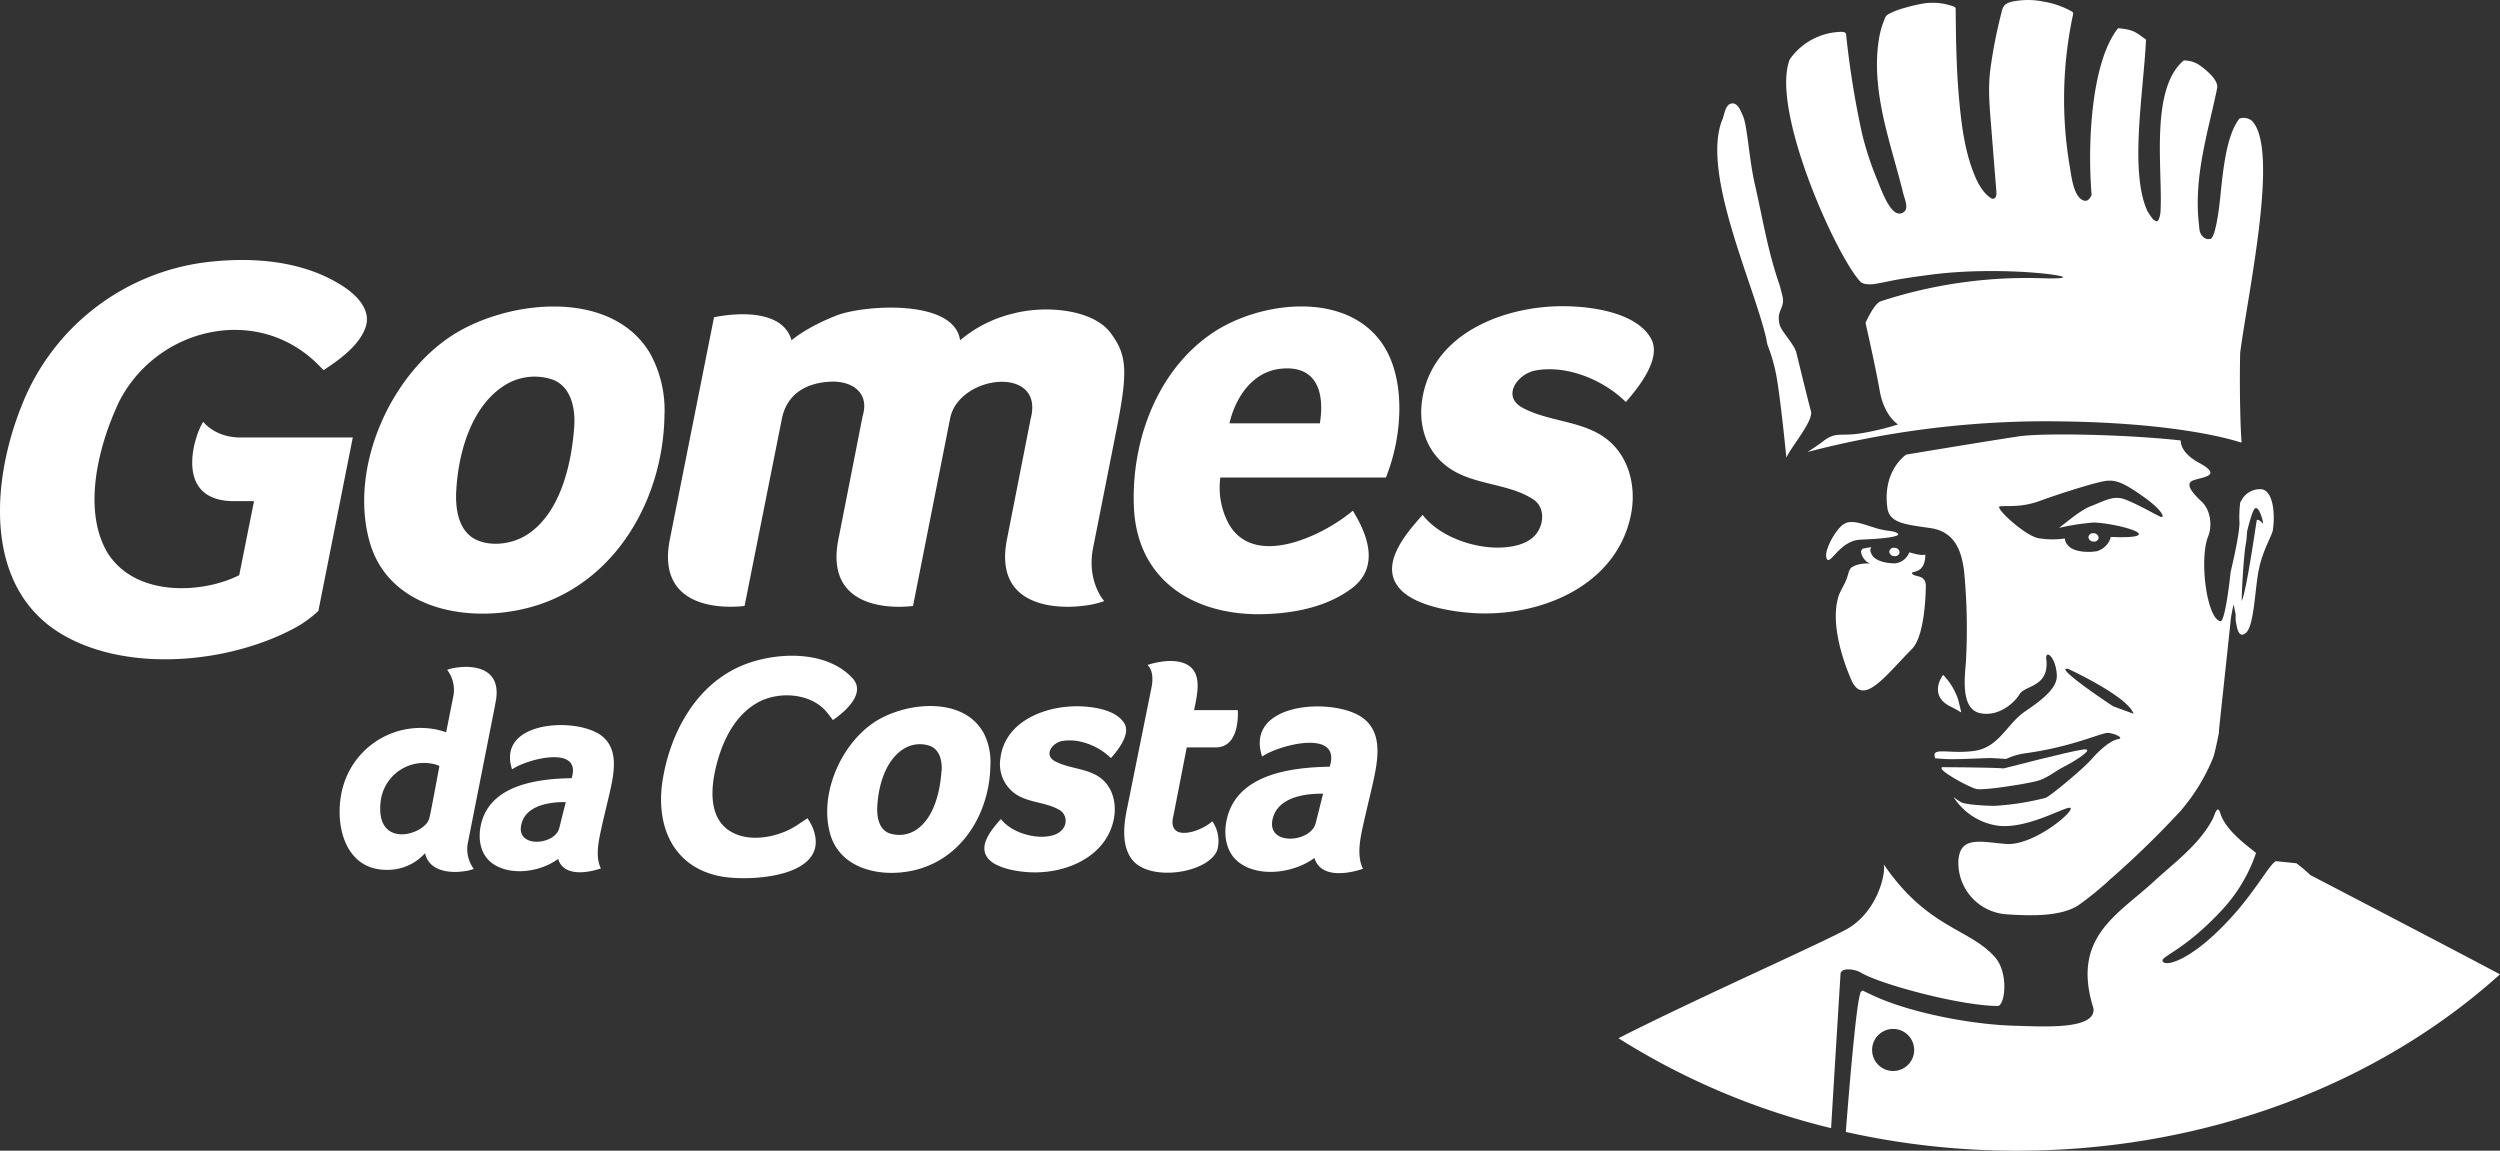 <svg xmlns="http://www.w3.org/2000/svg" viewBox="0 0 566.93 260.94"><rect x="0" y="0" width="566.93" height="260.94" fill="#333333" stroke="none"/><defs><style>.a{fill:#fff;}</style></defs><path class="a" d="M250.67,73.88l.34.46C250.85,74.12,250.72,74,250.67,73.88Zm1.64,2.18.43.57ZM168.85,137.4,177.3,95c1.11-5.55,5.34-8.15,10.93-8.44,5-.27,9,2.5,7.4,7.74,0,0-5.28,26.9-5.49,27.91-3.68,18.26,16.91,15.2,16.91,15.2s8.08-40.84,8.41-42.53c2-10,21.55-12.12,18.26.11l-5.35,27.22c-3.68,18.26,16.91,15.2,16.91,15.2a20.13,20.13,0,0,0,5.12-1.1s-4-4.41-2.53-12l5.36-27.08c2.6-13.17,2.35-16.79-1.44-21.81l.23.3-.23-.3h0c-4-5.25-14.66-6.32-22.31-4.25a29,29,0,0,0-11.76,6c-1.32-9.48-21.84-8-27.93-5.66-7,2.72-10.29,5.66-10.29,5.66-2.47-8.68-17.58-5.22-17.58-5.22l-10,50.28C148.25,140.46,168.85,137.4,168.85,137.4ZM147.46,80.21c1.85,3.14-1.86-3.17,0,0ZM83.83,122.9c4.83,17.1,26.86,19.21,41.05,13.22,16.46-6.9,25.53-24.55,25.8-41.85a26.63,26.63,0,0,0-3.22-14.06C138.52,65,114.07,68.08,101.7,76.62,88,86.09,79.2,106.55,83.83,122.9Zm19.64-11.69c.46-8.4,3.31-18.9,10.83-23.74a12.69,12.69,0,0,1,11.2-1.32c4.12,1.71,5,6.64,4.72,10.6-.59,8.35-3.06,19.49-10.58,24.43-3.17,2.08-7.81,2.86-11.4,1.33C103.92,120.67,103.22,115.33,103.47,111.21ZM251,74.34l.45.59ZM26.32,92.52l.11-.23a.3.3,0,0,0,0,.08S26.34,92.48,26.32,92.52ZM54.5,99.21c-5.78,0-8.42-3.56-8.42-3.56a14.91,14.91,0,0,0-1.54,3.56s-5.18,14.49,8.66,14.44h4.4l-3.35,16.78c-8.06,4.11-23.46,5.18-29.89-5.11-5.58-9.45-2.2-23.42,2-32.8-.36.8-.66,1.46.07-.15s.41-.9,0-.08c8.13-17.92,32.14-24,46.3-9l.64.65.77-.51c3.26-2.17,7.26-5.19,8.69-9,1.65-4.38-2.45-8-5.81-10-8.49-5.18-19.08-6.1-28.77-5.13A51.79,51.79,0,0,0,4.84,92.18c-6.78,16.95-8.71,41.34,9.52,51.84,15.15,8.72,38.38,6.31,53.19-2a26.93,26.93,0,0,0,4.65-3.48L80,99.21Zm184.73,73.41c-2.62-1.42-.58-4.18,1.62-4.58,3.9-.69,8.37,1.19,11.08,3.88,1.86-2.11,4.38-5.49,3.09-7.79-2-3.58-8.74-4.18-12.51-3.91-7.07.5-14.7,4.07-15.64,11.73a8.23,8.23,0,0,0,3.83,8.37c3,1.79,7,1.66,9.86,3.55A2.91,2.91,0,0,1,241,188c-1,1.3-2.77,1.67-4.3,1.74-3.35.16-7.64-1.31-9.72-4-2.25,2.5-5.52,6.39-2.59,9.28,1.94,1.91,6.14,2.59,8.73,2.76,8.2.55,17.58-3.23,19.43-11.88.69-3.26,0-7-2.66-9.23C246.91,174.17,242.55,174.42,239.23,172.62Zm26.89,12.28,3-15.41h6.57c5.71,0,5-8.46,5-8.46h-9.91c.79-3.73,1.87-8.41-1.57-10.31s-9,.08-9,.08c1.79,1.58.9,5.19.9,5.19l-5.47,27.09c-.75,3.59-1.42,8.35.94,11.66,3.87,5.44,17.68,3.29,19.5-2.09a7.88,7.88,0,0,0-1.16-6.41C272,188.88,264.48,191.05,266.12,184.9ZM308,162.15c-7.26-3.93-25.67-2.47-21.79,9.42,3.65-2.59,18.1-6.46,15.33,2.3-9.1.15-21.46,1.8-23.44,12.43-.65,3.51.07,7.4,3.23,9.54,4.74,3.21,12.33,2,16.75-1.28,1.36,4.61,7.51,3.66,11,2.46-1.48-3-.6-7,.08-10.07s1.44-6.13,2.14-9.2C312.52,172.21,313.91,165.38,308,162.15Zm-9.64,24.53c-1.13,4.55-11.79,5.28-9.61-1.5,1.64-5.07,9-5.23,11.29-5.19ZM364.89,100c-5.45-4.67-13.5-4.21-19.64-7.54-4.82-2.62-1.07-7.73,3-8.46,7.18-1.28,15.44,2.2,20.44,7.16,3.44-3.89,8.09-10.14,5.71-14.39-3.69-6.62-16.13-7.72-23.1-7.23-13.05.92-27.13,7.52-28.87,21.69-.75,6.17,1.52,12.15,7.08,15.47s12.87,3.05,18.2,6.55c2.6,1.72,2.48,5.36.76,7.7s-5.1,3.08-7.92,3.21c-6.18.3-14.11-2.43-17.94-7.4-4.16,4.63-10.19,11.81-4.79,17.15,3.57,3.53,11.34,4.79,16.11,5.11,15.14,1,32.45-6,35.86-22C371.08,111.09,369.78,104.23,364.89,100ZM314,78.77c.41.67.79,1.3,0,0s-.44-.72,0,0c-7.93-13-28.06-10.63-39-3.29-12.7,8.54-18.51,24.72-17.86,39.57.71,16,12.74,24.09,27.91,24.24,7.07,0,14.89-1.25,20.81-5.38,6.56-4.34,5-11.12,1.51-17.1l-.56-1-.9.7c-6.28,5-21.32,12.32-27.17,2.46a17.29,17.29,0,0,1-2-10.68h37.56l.23-.64C317.88,99,318.83,86.77,314,78.77ZM299.31,96H278.8c1.36-5.85,5.21-11.75,11.72-12.39C298.72,82.8,300.41,89.14,299.31,96Zm-164,70.16c-6.39-3.48-22.61-2.19-19.19,8.31,3.21-2.28,15.94-5.7,13.51,2-8,.13-18.91,1.59-20.66,11-.57,3.11.06,6.54,2.85,8.43,4.17,2.83,10.86,1.78,14.75-1.13,1.2,4.06,6.62,3.23,9.69,2.16-1.3-2.66-.52-6.13.07-8.88s1.28-5.41,1.89-8.11C139.36,175,140.58,169,135.34,166.15Zm-8.49,21.64c-1,4-10.39,4.66-8.46-1.32,1.43-4.48,7.93-4.62,9.94-4.58Zm96.06-21.88c-4.87-8.26-18.17-6.59-24.9-1.95-7.45,5.14-12.23,16.26-9.72,25.14,2.63,9.29,14.62,10.44,22.33,7.18,9-3.74,13.89-13.33,14-22.73A14.38,14.38,0,0,0,222.91,165.91Zm-9.38,9c-.32,4.54-1.67,10.59-5.76,13.28a7,7,0,0,1-6.2.72c-2.35-1-2.73-3.9-2.59-6.14.25-4.56,1.8-10.27,5.89-12.9a6.88,6.88,0,0,1,6.09-.71C213.2,170.06,213.69,172.74,213.53,174.89ZM172,159.22c4.54-2.43,11.37-2.08,15.07,1.8.58.61,1.8,2.27,1.8,2.27s8.33-5.29,4.45-9.5c-6.36-6.9-19.22-5.95-26.78-2.06-9.41,4.85-14.64,15.06-16.27,25.16s2.14,19.71,13.11,21.83c6.6,1.28,25.67.27,20.83-11.24-.22-.52-1.08-1.93-1.08-1.93l-2.51,1.66c-3.7,2.44-10.53,4.17-15.17,1.2-5.11-3.27-4.2-10.67-2.72-15.9S167,161.91,172,159.22Zm50.89,6.69c1,1.71-1-1.72,0,0ZM106.17,190.78l6-30.36.36-2c1.14-8.6-8.44-7.09-8.44-7.09a10.74,10.74,0,0,0-2.69.57,7.5,7.5,0,0,1,1.33,6.33s-.66,3.34-1.56,7.84a17.38,17.38,0,0,0-2.44-.68,18.26,18.26,0,0,0-20.63,12c-2.66,7.68-.77,19.87,9.56,19.87a11.43,11.43,0,0,0,8.73-3.78c1.19,5.28,8.37,4.15,8.37,4.15a10.44,10.44,0,0,0,2.69-.58A7.52,7.52,0,0,1,106.17,190.78Zm-8.87-5.05c-1.19,3.66-12.12,6.85-11-3.79a9.88,9.88,0,0,1,11.53-8.78,6.85,6.85,0,0,1,1.82.54C98.81,178.16,97.59,184.86,97.3,185.73Z"/><path class="a" d="M461.71,177.17c2.49-.6,4.07-2.15,6.33-3.3s7.48-4.33,4.28-3.89-17.92,4.27-17.92,4.27c-2.8-.23-13.86-.28-13.86-.28-1.86.31,5.92,4.56,7.65,4.95S459.23,177.78,461.71,177.17Z"/><path class="a" d="M508.5,113.12l-.05.08-.06.19-.1.09-.27.46a27,27,0,0,0-.17,4.62c0,2.93-2,11.13-2,11.13s-1.18,11.42-2.33,11.19c-3.1-.62-4.85-14.12-2.75-19.31.89-2.22.62-5.79-1.47-7.78s-4-4.13-1.87-4.88,6.62-1,1.37-3.89c-3.75-2-4.28-4.12-4.28-5.14-12.31-1.36-31.18-1.76-36.76-.92-8,1.21-25.48,4.13-25.48,4.13s-5.46,3.54-4.27,12.12c.48,3.47,4.23,3.73,9.77,4.55s7,5.13,7.6,9.58a134.63,134.63,0,0,1,.42,21c-.45,4.71-.78,10.58,3.3,11.4s7.62-2.24,8.88-4.31,6.64-1.59,6.09-7.71c-.46-2.63,2.11-1,2.36,3.36.15,2.8-2.91,5.35-7.15,8.22s-5.92,8.24-11.67,9-9.81-1.06-8.76,1.65c.76.08,1.67.15,2.63.19,2.6.12,8.81-.26,10-.23s2.66.17,3.47.19a15.27,15.27,0,0,1,4.44-1.29c10.81-1.5,17.25-4.73,18.69-4.61s3.75,1.17,2.25,1.42-3.77,1.95-6.27,4.81c-1.54,1.76-8.87,7.94-10.15,8.49a59.87,59.87,0,0,1-11.75,1.83c-2.55-.06-6.14-.26-7.43-.81a13.29,13.29,0,0,1-1.72-1.21,14.27,14.27,0,0,0,9.63,6.45c7.27,1.21,17-5.2,16.95-3.8s-8.89,8.52-14.79,8-10.39-1.81-10.7,3.94a11.71,11.71,0,0,0,10.71,12c6.39.46,12.48.43,16.36-1.93a70.69,70.69,0,0,0,7.08-5.72l-.05,0,1.18-1a210.61,210.61,0,0,0,15.12-14.78A44,44,0,0,0,502,171.52c.42-1.6.82-3.43,1.2-5.4,0-.15,0-.3,0-.45.1-1.21,2.66-24.74,2.67-25.23.18-1.15.39-2.29.66-3.41.14.78.3,1.54.45,2.3,0,.45,0,.92,0,1.35.2.76.43,4.49,2.35,2.82s2-10.34,3-14.78,3.1-7.56,3.12-8.76c.45-3.14.14-8.48-2.49-9A4.73,4.73,0,0,0,508.5,113.12Zm-29.27,47.06c-4.48-2.92-13.52-9.31-10.11-8.44,0,0,13.41,6.18,14.71,10.12Zm10.71-43c-1-.4-5.73-3.15-8.26-4s-4.53.46-7.69,1.67c-1.95.75-4.66,3-7.05,4.86a55.11,55.11,0,0,1,7.78-1.22c4.17.1,12.23,2.12,9.9,3-.88.35-3.44.39-5.94.27A4.61,4.61,0,0,1,475.5,125c-2.09.35-5.34.18-6.57-1.36a2.5,2.5,0,0,1-.69-1.53,18.86,18.86,0,0,1-5.56,0c-3-.12-10.41-7-9.2-7.26,1.4-.27,4.75.35,9.07-1.25,3.47-1.29,13.2-4.47,15.4-4.59s3.93.66,8.26,3.73S491,117.59,489.94,117.2Zm19.64,3.31c.51-2,1.23-4.73,1.76-5.17.84-.7,1.84,2.43,1.87,3.49,0,0-1-1.25-1.44-.84-.17.79-2.22,15.54-3.4,18.33-.08-1,.42-10.75,1-13.39C509.47,122.13,509.53,121.32,509.58,120.51Z"/><path class="a" d="M417.4,220.55l.1,0c.21-1,2.9-.92,4.47,0,4.24,2.58,22.14,7.45,30.91,7.58,1.81.29,2.74-7.45-.48-11.08-5.86-6.59-15.25-6.46-25.24-21.06.61,2-1.52,11.42-9.14,15.13-8.33,4.3-34.37,15.84-51,24.32a161.66,161.66,0,0,0,48.22,20.39C416.3,238.21,417.4,220.55,417.4,220.55Z"/><path class="a" d="M520.75,195.76l-4.51-.46c-1-.1-4,5.44-8.71,11-9.23,10.77-15.9,13-17,11.84s4.16-2,13-11.4a35.9,35.9,0,0,0,8.08-13.31c-1.7-1.44-6.88-5-8.1-9-.65-2.24-1.37.58-1.65,1.13-3,5.89-8.79,10.06-13.5,14.4-8.18,7.54-18.68,12.62-13.63,28.67.69,4.91-11.27,4.16-17.19,4-10.28-.19-23.85-2.94-31.82-6.45-1.28-.56-2.37-1.08-3.31-1.55l-.33.2c-.83.45-2.27,16.1-3.5,31.86a177.15,177.15,0,0,0,38.82,4.26c43.28,0,82.25-15.39,109.52-40-8.21-4.39-32.6-17.1-43-22.51A34.8,34.8,0,0,0,520.75,195.76ZM429.2,242.87a4.77,4.77,0,1,1,4.88-4.66A4.77,4.77,0,0,1,429.2,242.87Z"/><path class="a" d="M474.74,122.8a1,1,0,0,0,1.18-.87,1.12,1.12,0,0,0-1.14-1,1,1,0,0,0-1.18.88A1.09,1.09,0,0,0,474.74,122.8Z"/><path class="a" d="M428.44,125.11a1.11,1.11,0,0,0,1.14,1,1,1,0,0,0,1.19-.88,1.12,1.12,0,0,0-1.15-1A1,1,0,0,0,428.44,125.11Z"/><path class="a" d="M433.56,147.19c2.41-2.41,3.06-9.37,3.17-14.15.06-2.74-2.27-2.12-3-2.83-.94-1,2.86.47,2.88-4.43h-.09c-.24.08-1.05.21-3.15-.43l-.41-.08a3.89,3.89,0,0,1-3.08,2.47c-1.78.07-4.46-.42-5.32-1.83-.73-1.19-.3-1.69-.15-1.82a18.13,18.13,0,0,0-2,.34,2.17,2.17,0,0,0-.24.29c-.48.69.6,2.49,1.56,2.9s-1.74-.27-3.74,1c-.74.46-.79,1.53-1.29,2.82s-1.39,2.59-1.75,3.71c-2.13,6.68,1.6,16.18,3,19.31C422.66,160.19,427.69,153.08,433.56,147.19Z"/><path class="a" d="M425.33,64.36c3.84-.65,3.23-.84,12-2,18.32-2.53,40.35,1.18,25.77.74a106.34,106.34,0,0,0-36.56,5.21c-1.55.44-3.49,4.91-3.49,4.91s2.2,9.6,3.22,15.4,4.16,7.63,4.16,7.63a61.85,61.85,0,0,1-8.31,2c-4.66.77-5.78-.43-8.61,1.76-.95.73-2.29,1.66-3.63,2.49A215.08,215.08,0,0,1,462,95.54c30.22-.16,44.24,4.16,46.13,4.8a.73.73,0,0,1,.21-.06c-.24-2-.53-11.87-.33-20.28,1.78-13.73,8.92-46.09,2.69-52.57a2.91,2.91,0,0,0-2.87-.53c-2.95,3.82-3.68,11.42-4.37,18.11-.43,4.19-1.25,8.85-2.15,9.15a1.76,1.76,0,0,1-1.85-.6c-.78-.85-.69-1.72-.81-2.8-1.26-10.88,2.25-21.36,4.15-30.85.25-1.72-2.23-3.88-4-5.12a6.2,6.2,0,0,0-3.58-1.08c-7.74,6.47-4.76,24.87-5.27,34.14,0,.42-.24,2.23-.85,2.35-.85-.22-1.23-.93-2.12-2.31-4.12-9-.9-26.86-.32-38.92-2.2-1.5-2.56-2.25-6.34-2.57-6,7.52-7,25.83-6,37.79-.54,1.26-1.2,1.53-1.91,1.24-2.2-.87-2.67-5.49-3-7.39a91.55,91.55,0,0,1,.7-34.76.7.7,0,0,0,0-.38.65.65,0,0,0-.29-.3A19.62,19.62,0,0,0,463.38.36a17.29,17.29,0,0,0-5.22-.27c-1.14.13-2.93.29-3.69,1.24a3.33,3.33,0,0,0-.54,1.32,109.62,109.62,0,0,0-2.6,13.3c-.54,4.39-.12,8.56.23,12.93q.57,7.26,1.16,14.51c0,.42.14,1.47-.65,1.67a.7.7,0,0,1-.52-.09c-2-1.3-3.16-3.65-4-5.8-2.13-5.45-2.82-11.48-3.33-17.26-.57-6.58-.67-13.16-.73-19.76a.81.81,0,0,0-.07-.41.79.79,0,0,0-.43-.28A13.77,13.77,0,0,0,436.11.8a36,36,0,0,0-4,.94,17.18,17.18,0,0,0-3.64,1.35,2.88,2.88,0,0,0-.59.38,1.51,1.51,0,0,0-.4.59A20.59,20.59,0,0,0,426,9.45c-.94,6.63.12,13.32,1.7,19.78.8,3.26,1.73,6.5,2.62,9.74q.69,2.47,1.31,5c.25,1,1.11,2.91.37,3.86a1.65,1.65,0,0,1-1.38.6c-2.25-.13-4.24-6.06-5-7.83a72.26,72.26,0,0,1-3.32-10.13,203.66,203.66,0,0,1-3.65-22.6c0-.37-.29-.7-1.27-.64a14.62,14.62,0,0,0-11.5,6.21C401.37,24.8,416.59,58.52,422,64,422.89,64.63,424.51,64.5,425.33,64.36Z"/><path class="a" d="M442.56,160.34c.55.26,1.1.59,1.53.82a2.53,2.53,0,0,0,.67.37s-.64-2.66-.69-2.85a14.86,14.86,0,0,0-3.41-5.63C439.92,153.94,437.6,158.08,442.56,160.34Z"/><path class="a" d="M424.55,119.5c-3.49-1.18-5.37-1.71-7-.22s-3.71,5.35-3.41,7c.54,2.91,2.79-3.71,7.66-3.89s9.48-.65,8.55-1.42S428,120.68,424.55,119.5Z"/><path class="a" d="M400.8,78.15a38.8,38.8,0,0,1,1.95,6.65c.95,4.69,2.35,19,2.35,19h0c.91-2.28,6.22-8.35,5.57-10.58-.36-1.25-1.48-5.77-3.3-13.21-.49-2-3.4-4.78-3.81-6.43-.8-3.29,1.24-3.53.68-6.35,0,0-.63-2.5-.65-2.51C400.87,56.92,399.82,50,398,42c-1.39-5.92-1.72-13.51-2.78-15.79-.63-1.43-1.24-2.94-2.56-2.74-1.49.23-1.64,2.8-2.1,3.69-4.83,12,7.19,37.35,10,49.73C400.64,77.46,400.75,77.94,400.8,78.15Z"/></svg>
